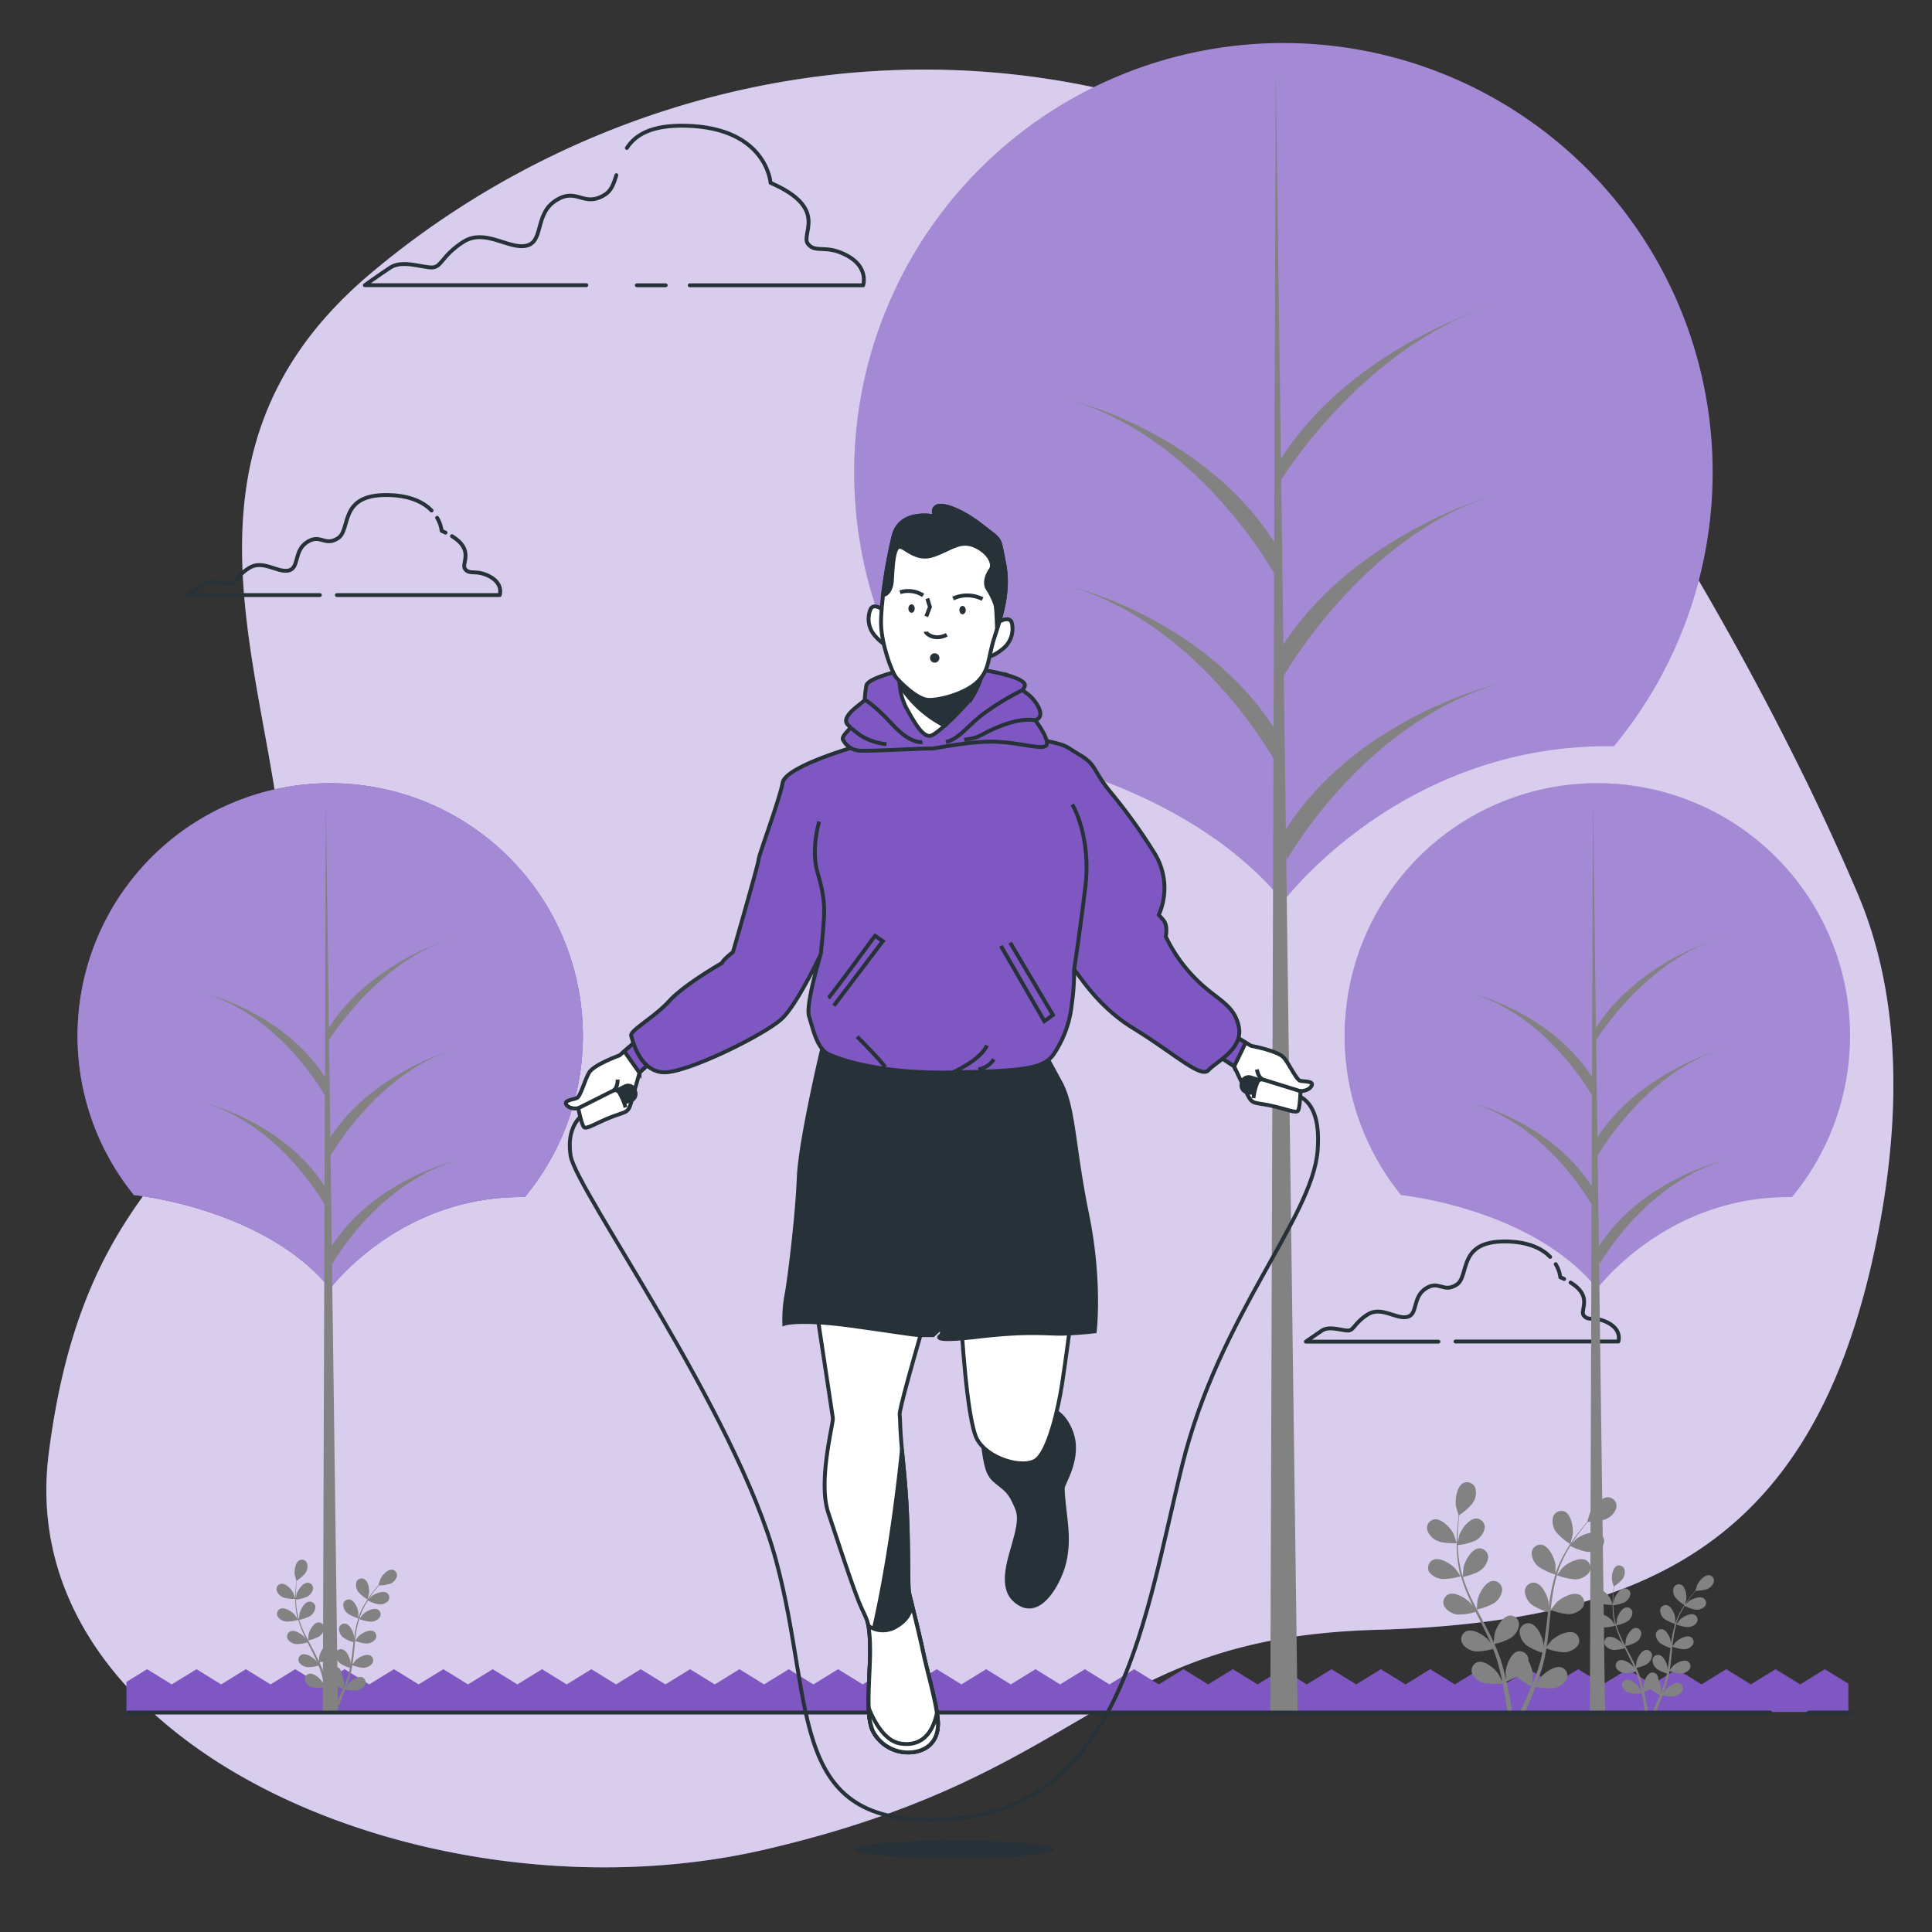 <svg xmlns="http://www.w3.org/2000/svg" viewBox="0 0 500 500"><rect x="0" y="0" width="500" height="500" fill="#333333" stroke="none"/><g id="freepik--background-simple--inject-79"><path d="M468.08,203.45A800.68,800.68,0,0,0,429.26,133c-21.4-34.7-49.42-67.22-86.09-87.73-85.07-47.59-183-29-247.66,25.86S83.67,196.28,71.82,249,22.29,299.73,12.6,376.28,112.74,498.35,197.8,478.7,284,423.87,356.09,421.8,471.31,398,486.38,317.32c5.3-28.36,5.86-59.17-5.71-86.26C476.75,221.88,472.53,212.65,468.08,203.45Z" style="fill:#7E57C2"></path><path d="M468.08,203.45A800.68,800.68,0,0,0,429.26,133c-21.4-34.7-49.42-67.22-86.09-87.73-85.07-47.59-183-29-247.66,25.86S83.67,196.28,71.82,249,22.29,299.73,12.6,376.28,112.74,498.35,197.8,478.7,284,423.87,356.09,421.8,471.31,398,486.38,317.32c5.3-28.36,5.86-59.17-5.71-86.26C476.75,221.88,472.53,212.65,468.08,203.45Z" style="fill:#fff;opacity:0.7"></path></g><g id="freepik--Grass--inject-79"><polygon points="478.36 443.05 478.36 435.74 472.27 431.99 465.89 435.92 459.5 431.99 453.12 435.92 446.74 431.99 440.36 435.92 433.98 431.99 427.59 435.92 421.21 431.99 414.82 435.92 408.44 431.99 402.06 435.92 395.67 431.99 389.29 435.92 382.9 431.99 376.52 435.92 370.14 431.99 363.75 435.92 357.37 431.99 350.98 435.92 344.6 431.99 338.21 435.92 331.83 431.99 325.45 435.92 319.06 431.99 312.67 435.92 306.29 431.99 299.9 435.92 293.52 431.99 287.13 435.92 280.75 431.99 274.36 435.92 267.98 431.99 261.59 435.92 255.21 431.99 248.82 435.92 242.44 431.99 236.05 435.92 229.66 431.99 223.28 435.92 216.9 431.99 210.51 435.92 204.13 431.99 197.74 435.92 191.36 431.99 184.98 435.92 178.59 431.99 172.21 435.92 165.82 431.99 159.44 435.92 153.05 431.99 146.66 435.92 140.28 431.99 133.89 435.92 127.51 431.99 121.12 435.92 114.73 431.99 108.34 435.92 101.95 431.99 95.56 435.92 89.17 431.99 82.79 435.92 76.4 431.99 70.02 435.92 63.63 431.99 57.24 435.92 50.85 431.99 44.45 435.92 38.07 431.99 32.73 435.27 32.73 443.05 478.36 443.05" style="fill:#7E57C2"></polygon></g><g id="freepik--Plants--inject-79"><path d="M372.25,398.87c1.38.6,4.76.52,4.76.52s-.73-2.21-.79-2.34c-.74-1.55-3.08-4.1-5-3.85a2.27,2.27,0,0,0-1.83,2.85A4.8,4.8,0,0,0,372.25,398.87Z" style="fill:#828282"></path><path d="M373.42,408.64a15.76,15.76,0,0,0,4.68-.74,39,39,0,0,0,1.83,5.06c.41,1,.86,1.91,1.32,2.86-.28-.41-.53-.76-.57-.81-1.12-1.3-4.05-3.15-5.82-2.39a2.27,2.27,0,0,0-1,3.23,4.76,4.76,0,0,0,3.49,2,15.11,15.11,0,0,0,4.55-.7c.18.36.35.73.54,1.09.87,1.73,1.74,3.46,2.55,5.19.29.6.55,1.21.81,1.82-.25-.36-.45-.66-.49-.7-1.12-1.3-4.06-3.15-5.83-2.4a2.29,2.29,0,0,0-1,3.24,4.78,4.78,0,0,0,3.48,2,14.33,14.33,0,0,0,4.43-.67c.25.63.5,1.26.71,1.89.14.42.3.83.41,1.26l.36,1.28c.19.82.4,1.67.57,2.47.13.56.23,1.1.34,1.64-.27-.61-.84-1.79-.9-1.88-.91-1.45-3.53-3.72-5.39-3.25a2.28,2.28,0,0,0-1.49,3,4.73,4.73,0,0,0,3.15,2.47,15.71,15.71,0,0,0,4.71,0c.18.89.35,1.76.49,2.58.32,1.82.56,3.45.74,4.83h1.26c-.21-1.43-.5-3.13-.88-5-.18-.9-.39-1.87-.61-2.86a25.13,25.13,0,0,0,2.63-1.23,16.72,16.72,0,0,0,3.83,2.47c-.35.84-.69,1.66-1,2.42-.7,1.61-1.36,3-2,4.24h1.37c.5-1.12,1.05-2.39,1.63-3.79.35-.86.71-1.78,1.07-2.73a15.47,15.47,0,0,0,4.69.37,4.78,4.78,0,0,0,3.33-2.23,2.27,2.27,0,0,0-1.26-3.14c-1.82-.62-4.6,1.45-5.62,2.83-.06.09-.61,1-.95,1.65.14-.39.29-.76.43-1.16.29-.8.56-1.6.85-2.45.13-.42.25-.85.38-1.28s.23-.88.34-1.33c.25-1,.45-2.1.63-3.18a15.06,15.06,0,0,0,4.46,1,4.76,4.76,0,0,0,3.62-1.69,2.27,2.27,0,0,0-.76-3.3c-1.71-.88-4.77.74-6,1.95-.07.08-.85,1-1.27,1.58.11-.65.21-1.29.29-1.95.24-1.91.42-3.84.61-5.78l.18-1.77a15.57,15.57,0,0,0,4.61,1.09,4.74,4.74,0,0,0,3.62-1.7,2.27,2.27,0,0,0-.76-3.3c-1.71-.88-4.77.74-6,2-.09.09-1.2,1.48-1.47,1.85.14-1.3.29-2.59.49-3.86a39.09,39.09,0,0,1,1.11-5.08,15.57,15.57,0,0,0,4.63,1.09,4.76,4.76,0,0,0,3.62-1.69,2.27,2.27,0,0,0-.76-3.3c-1.71-.88-4.77.74-6,1.95-.09.1-1.29,1.6-1.49,1.88,0-.09.05-.2.08-.29a29.8,29.8,0,0,1,2-4.8c.44-.86.9-1.65,1.37-2.41a15.4,15.4,0,0,0,4.39,1.54,4.76,4.76,0,0,0,3.79-1.29,2.27,2.27,0,0,0-.4-3.36c-1.6-1.06-4.82.22-6.16,1.28-.08.06-.75.74-1.24,1.23l.65-1c.81-1.21,1.62-2.27,2.34-3.21.42-.52.81-1,1.18-1.42a15.45,15.45,0,0,0,4.58-.66,4.74,4.74,0,0,0,2.77-2.89,2.28,2.28,0,0,0-1.91-2.8c-1.91-.2-4.18,2.42-4.88,4-.06.14-.76,2.37-.72,2.37h0c-.36.41-.74.85-1.15,1.35-.75.91-1.59,2-2.42,3.16a39.33,39.33,0,0,0-2.51,4,29.89,29.89,0,0,0-2.14,4.82s0,0,0,.06c0-.56,0-2.14,0-2.26-.23-1.7-1.65-4.86-3.54-5.21a2.28,2.28,0,0,0-2.63,2.14,4.76,4.76,0,0,0,1.83,3.56,16.15,16.15,0,0,0,4.31,2,39.38,39.38,0,0,0-1.26,5.22c-.19,1-.34,2.07-.48,3.11,0-.48,0-.92,0-1-.22-1.7-1.64-4.86-3.53-5.21a2.29,2.29,0,0,0-2.63,2.14,4.75,4.75,0,0,0,1.83,3.56,15.18,15.18,0,0,0,4.18,1.93l-.15,1.2c-.23,1.93-.45,3.86-.73,5.74-.1.66-.22,1.31-.33,2,0-.43,0-.8,0-.85-.22-1.7-1.64-4.86-3.53-5.21a2.28,2.28,0,0,0-2.63,2.14,4.76,4.76,0,0,0,1.83,3.56,14.66,14.66,0,0,0,4.06,1.89c-.14.66-.28,1.32-.45,2-.12.43-.21.85-.36,1.28s-.27.85-.4,1.26c-.29.8-.59,1.62-.89,2.38-.2.54-.41,1.05-.61,1.56.1-.66.28-2,.28-2.07a8.84,8.84,0,0,0-1.19-4.29,2.19,2.19,0,0,0,0-.51,2.28,2.28,0,0,0-2.78-1.93c-1.86.5-3,3.76-3.12,5.47,0,.1.06,1.21.11,1.9-.09-.4-.18-.8-.28-1.21-.19-.82-.41-1.63-.64-2.51l-.39-1.27c-.12-.43-.3-.87-.45-1.3-.36-1-.78-2-1.23-3a15,15,0,0,0,4.28-1.61,4.75,4.75,0,0,0,2.09-3.41,2.28,2.28,0,0,0-2.46-2.33c-1.91.21-3.57,3.25-3.91,4.93,0,.11-.14,1.34-.19,2-.27-.6-.54-1.2-.84-1.79-.85-1.72-1.77-3.44-2.68-5.15l-.82-1.58a15.68,15.68,0,0,0,4.44-1.64,4.75,4.75,0,0,0,2.09-3.41,2.28,2.28,0,0,0-2.46-2.33c-1.91.21-3.57,3.25-3.91,4.93,0,.13-.19,1.9-.21,2.36-.6-1.16-1.19-2.32-1.72-3.49a40.21,40.21,0,0,1-1.88-4.84c.12,0,3.3-.75,4.47-1.65a4.74,4.74,0,0,0,2.08-3.42,2.27,2.27,0,0,0-2.45-2.32c-1.91.2-3.57,3.25-3.92,4.93,0,.13-.2,2-.2,2.39,0-.1-.07-.19-.1-.29a29.38,29.38,0,0,1-1-5.11c-.11-1-.16-1.88-.19-2.77a14.92,14.92,0,0,0,4.51-1.14,4.73,4.73,0,0,0,2.45-3.16,2.27,2.27,0,0,0-2.18-2.58c-1.92,0-3.91,2.84-4.44,4.47,0,.09-.22,1-.35,1.71,0-.41,0-.83,0-1.21,0-1.46.1-2.79.19-4,.06-.67.12-1.28.19-1.84a15,15,0,0,0,3.46-3.08,4.72,4.72,0,0,0,.71-3.93,2.27,2.27,0,0,0-3.13-1.29c-1.7.88-2.15,4.32-1.87,6,0,.15.67,2.39.7,2.38l0,0c-.07.54-.15,1.13-.22,1.76-.11,1.18-.23,2.51-.27,4a40.14,40.14,0,0,0,.11,4.72,29.3,29.3,0,0,0,.88,5.2.14.14,0,0,0,0,.06c-.31-.48-1.2-1.78-1.28-1.87-1.12-1.3-4.05-3.15-5.82-2.4a2.29,2.29,0,0,0-1,3.24A4.78,4.78,0,0,0,373.42,408.64Z" style="fill:#828282"></path><path d="M406.38,399.61s.61-2.24.63-2.39c.24-1.7-.31-5.12-2-6a2.27,2.27,0,0,0-3.09,1.37,4.77,4.77,0,0,0,.82,3.92A16.18,16.18,0,0,0,406.38,399.61Z" style="fill:#828282"></path><path d="M414.34,415a10.16,10.16,0,0,0,3,.34s-.46-1.4-.5-1.49c-.47-1-1.95-2.6-3.16-2.44a1.44,1.44,0,0,0-1.16,1.81A3,3,0,0,0,414.34,415Z" style="fill:#828282"></path><path d="M415.08,421.18a10.23,10.23,0,0,0,3-.47,27.55,27.55,0,0,0,1.16,3.21c.27.6.55,1.21.84,1.81-.17-.25-.33-.48-.36-.51-.71-.82-2.57-2-3.69-1.52a1.44,1.44,0,0,0-.64,2.05,3,3,0,0,0,2.21,1.25,9.27,9.27,0,0,0,2.89-.45c.11.23.22.46.34.69.55,1.11,1.11,2.2,1.62,3.3.18.38.35.77.51,1.15-.15-.22-.28-.41-.31-.44-.71-.82-2.57-2-3.69-1.52a1.44,1.44,0,0,0-.64,2A3,3,0,0,0,420.5,433a8.79,8.79,0,0,0,2.81-.42c.16.4.32.8.45,1.2s.19.53.26.8.15.55.23.81c.12.53.25,1.06.36,1.57.08.36.15.7.22,1l-.57-1.19c-.58-.92-2.25-2.36-3.43-2.06a1.44,1.44,0,0,0-.94,1.93,3,3,0,0,0,2,1.56,9.39,9.39,0,0,0,3,0c.11.57.22,1.12.31,1.65.2,1.15.35,2.18.47,3.06h.8c-.14-.91-.32-2-.56-3.2-.12-.57-.25-1.19-.39-1.81a17.77,17.77,0,0,0,1.67-.79,10.29,10.29,0,0,0,2.43,1.57c-.22.54-.43,1-.65,1.54-.44,1-.86,1.92-1.23,2.69h.86c.32-.71.67-1.52,1-2.41.22-.54.45-1.13.68-1.73a9.76,9.76,0,0,0,3,.23,3,3,0,0,0,2.11-1.41,1.43,1.43,0,0,0-.8-2c-1.15-.39-2.92.92-3.56,1.8,0,.05-.39.66-.61,1l.28-.74c.18-.5.35-1,.53-1.55.08-.27.16-.54.25-.81s.14-.56.21-.84c.16-.67.29-1.34.4-2a9.38,9.38,0,0,0,2.83.65,3,3,0,0,0,2.3-1.07,1.45,1.45,0,0,0-.49-2.1c-1.08-.55-3,.48-3.8,1.24,0,.05-.54.67-.8,1,.07-.41.13-.82.18-1.24.15-1.21.27-2.44.39-3.67,0-.37.08-.75.11-1.12a10.2,10.2,0,0,0,2.93.69,3,3,0,0,0,2.3-1.08,1.43,1.43,0,0,0-.49-2.09c-1.08-.56-3,.47-3.79,1.24-.06,0-.77.94-.94,1.17.09-.82.18-1.64.31-2.45a25.15,25.15,0,0,1,.7-3.22,10,10,0,0,0,2.94.69,3,3,0,0,0,2.3-1.07,1.45,1.45,0,0,0-.48-2.1c-1.09-.56-3,.47-3.8,1.24-.06.06-.82,1-.95,1.2,0-.06,0-.13,0-.19a18.74,18.74,0,0,1,1.28-3.05c.28-.54.57-1,.87-1.53a9.73,9.73,0,0,0,2.79,1,3,3,0,0,0,2.4-.82,1.45,1.45,0,0,0-.25-2.13c-1-.67-3.06.14-3.92.82l-.78.78.41-.65c.51-.77,1-1.44,1.49-2,.26-.34.51-.63.74-.91a9.83,9.83,0,0,0,2.91-.41,3,3,0,0,0,1.76-1.84,1.44,1.44,0,0,0-1.21-1.77c-1.21-.13-2.65,1.53-3.1,2.52,0,.09-.48,1.5-.46,1.5h0c-.23.26-.47.54-.73.86-.48.58-1,1.24-1.54,2a26.6,26.6,0,0,0-1.59,2.54,19.92,19.92,0,0,0-1.36,3.06.08.08,0,0,1,0,0c0-.36,0-1.36,0-1.44-.14-1.08-1-3.08-2.24-3.31a1.45,1.45,0,0,0-1.67,1.36,3,3,0,0,0,1.16,2.26,10.31,10.31,0,0,0,2.74,1.25,25,25,0,0,0-.8,3.31c-.12.66-.22,1.32-.31,2,0-.31,0-.58,0-.62-.14-1.08-1.05-3.09-2.25-3.31a1.44,1.44,0,0,0-1.66,1.36,3,3,0,0,0,1.16,2.26,9.25,9.25,0,0,0,2.65,1.22c0,.26-.07.51-.1.77-.14,1.22-.28,2.44-.46,3.64-.06.42-.14.83-.21,1.24,0-.27,0-.5,0-.54-.14-1.08-1-3.08-2.24-3.3a1.45,1.45,0,0,0-1.67,1.35,3,3,0,0,0,1.16,2.26,9,9,0,0,0,2.58,1.2c-.09.42-.18.84-.28,1.25s-.14.54-.23.81-.17.54-.26.8c-.18.51-.37,1-.56,1.51s-.26.66-.39,1c.06-.42.18-1.24.18-1.31a5.69,5.69,0,0,0-.75-2.73c0-.11,0-.21,0-.32a1.45,1.45,0,0,0-1.77-1.22c-1.18.31-1.93,2.38-2,3.47,0,.06,0,.76.07,1.2-.06-.25-.11-.5-.18-.76-.12-.53-.26-1-.41-1.6l-.24-.81c-.08-.27-.19-.54-.29-.82-.23-.64-.5-1.27-.78-1.91a9.67,9.67,0,0,0,2.72-1,3,3,0,0,0,1.32-2.17A1.44,1.44,0,0,0,426,427c-1.22.13-2.27,2.06-2.49,3.13,0,.07-.09.85-.12,1.28-.17-.38-.34-.76-.53-1.13-.54-1.1-1.12-2.18-1.7-3.27l-.52-1a10.19,10.19,0,0,0,2.82-1.05,3,3,0,0,0,1.32-2.16,1.45,1.45,0,0,0-1.56-1.48c-1.21.13-2.26,2.06-2.48,3.13,0,.08-.12,1.21-.13,1.5-.39-.74-.76-1.48-1.1-2.22a25.86,25.86,0,0,1-1.19-3.07,10.39,10.39,0,0,0,2.84-1.05,3,3,0,0,0,1.32-2.16,1.44,1.44,0,0,0-1.56-1.48c-1.21.13-2.26,2.06-2.48,3.13,0,.08-.13,1.3-.13,1.52l-.07-.19a18.58,18.58,0,0,1-.61-3.24c-.07-.61-.1-1.19-.12-1.76a9.76,9.76,0,0,0,2.86-.72,3,3,0,0,0,1.56-2,1.45,1.45,0,0,0-1.39-1.64c-1.22,0-2.48,1.8-2.81,2.84,0,.06-.15.65-.23,1.08,0-.25,0-.52,0-.76,0-.93.06-1.77.12-2.52,0-.42.08-.81.12-1.16a10.09,10.09,0,0,0,2.2-1.95,3,3,0,0,0,.45-2.5,1.45,1.45,0,0,0-2-.82c-1.08.56-1.37,2.74-1.19,3.82,0,.09.43,1.51.45,1.5h0c-.05.34-.1.71-.14,1.11-.07.75-.15,1.6-.17,2.52a23.65,23.65,0,0,0,.07,3,19.1,19.1,0,0,0,.55,3.3,0,0,0,0,1,0,0c-.19-.3-.75-1.12-.8-1.18-.72-.82-2.58-2-3.7-1.52a1.44,1.44,0,0,0-.64,2.05A3,3,0,0,0,415.08,421.18Z" style="fill:#828282"></path><path d="M436,415.44s.39-1.42.4-1.51c.15-1.08-.19-3.25-1.29-3.78a1.43,1.43,0,0,0-2,.87,3,3,0,0,0,.52,2.48A10.37,10.37,0,0,0,436,415.44Z" style="fill:#828282"></path><path d="M73.45,413.47a10.35,10.35,0,0,0,3,.33s-.46-1.4-.5-1.49c-.47-1-2-2.6-3.17-2.44a1.45,1.45,0,0,0-1.16,1.81A3,3,0,0,0,73.45,413.47Z" style="fill:#828282"></path><path d="M74.19,419.67a10,10,0,0,0,3-.47,25.83,25.83,0,0,0,1.16,3.21c.26.61.54,1.21.83,1.81l-.35-.51c-.72-.82-2.58-2-3.7-1.52a1.44,1.44,0,0,0-.64,2.05,3,3,0,0,0,2.21,1.25,9.6,9.6,0,0,0,2.89-.44c.12.23.23.46.34.69.56,1.1,1.11,2.2,1.63,3.29.18.38.34.77.51,1.15l-.31-.44c-.72-.82-2.58-2-3.7-1.52a1.44,1.44,0,0,0-.64,2,3,3,0,0,0,2.21,1.25,9.39,9.39,0,0,0,2.81-.42c.16.4.32.8.45,1.19s.19.53.26.81.15.54.23.81c.12.52.26,1.06.37,1.57l.21,1c-.17-.38-.53-1.13-.57-1.19-.58-.92-2.24-2.36-3.42-2.06a1.44,1.44,0,0,0-1,1.93,3,3,0,0,0,2,1.57,10,10,0,0,0,3,0c.11.56.22,1.12.31,1.64.2,1.15.36,2.19.47,3.06h.8c-.14-.9-.32-2-.56-3.19-.11-.58-.24-1.19-.39-1.82a14.83,14.83,0,0,0,1.67-.78,11,11,0,0,0,2.43,1.56c-.21.54-.43,1.06-.64,1.54-.45,1-.87,1.92-1.24,2.69h.87c.32-.71.67-1.51,1-2.41.23-.54.45-1.12.68-1.72a10.49,10.49,0,0,0,3,.23,3,3,0,0,0,2.11-1.42,1.44,1.44,0,0,0-.79-2c-1.16-.39-2.92.92-3.57,1.8,0,.05-.39.66-.61,1.05.1-.25.19-.49.28-.74l.54-1.56.24-.81c.09-.26.14-.56.22-.84.15-.66.28-1.34.39-2a9.77,9.77,0,0,0,2.83.65,3,3,0,0,0,2.3-1.08,1.44,1.44,0,0,0-.48-2.09c-1.09-.56-3,.47-3.8,1.24,0,.05-.54.66-.81,1,.07-.41.14-.82.19-1.24.15-1.21.26-2.44.38-3.66l.12-1.13a10,10,0,0,0,2.92.69,3,3,0,0,0,2.3-1.08,1.44,1.44,0,0,0-.48-2.09c-1.09-.56-3,.47-3.8,1.24-.06.06-.77.94-.93,1.17.08-.82.18-1.64.3-2.45A25.16,25.16,0,0,1,93,419a10.15,10.15,0,0,0,2.94.7,3,3,0,0,0,2.3-1.08,1.44,1.44,0,0,0-.49-2.09c-1.08-.56-3,.47-3.8,1.24-.06.06-.82,1-.94,1.19,0-.06,0-.13.05-.19a18.58,18.58,0,0,1,1.27-3.05c.28-.54.57-1,.87-1.52a9.75,9.75,0,0,0,2.79,1,3,3,0,0,0,2.4-.81,1.45,1.45,0,0,0-.25-2.14c-1-.67-3.06.14-3.91.82-.05,0-.48.46-.79.78l.42-.65c.51-.77,1-1.44,1.48-2,.27-.33.51-.63.75-.91a9.49,9.49,0,0,0,2.9-.41A3,3,0,0,0,102.7,408a1.44,1.44,0,0,0-1.21-1.78c-1.21-.13-2.65,1.53-3.09,2.53,0,.08-.49,1.5-.46,1.49h0l-.73.86c-.47.58-1,1.25-1.53,2a24.56,24.56,0,0,0-1.59,2.53,18.16,18.16,0,0,0-1.36,3.06.06.06,0,0,0,0,0c0-.36,0-1.36,0-1.44-.14-1.08-1-3.08-2.25-3.3a1.44,1.44,0,0,0-1.66,1.36A3,3,0,0,0,90,417.57a9.54,9.54,0,0,0,2.73,1.25,25.13,25.13,0,0,0-.8,3.32c-.12.65-.21,1.31-.3,2,0-.31,0-.59,0-.63-.14-1.08-1-3.08-2.24-3.31a1.45,1.45,0,0,0-1.67,1.36,3,3,0,0,0,1.16,2.26A9.37,9.37,0,0,0,91.48,425l-.09.77c-.15,1.22-.29,2.45-.47,3.64-.06.42-.13.83-.21,1.25,0-.28,0-.51,0-.54-.14-1.08-1-3.09-2.25-3.31a1.44,1.44,0,0,0-1.66,1.36A3,3,0,0,0,88,430.45a9.15,9.15,0,0,0,2.57,1.19c-.09.42-.17.85-.28,1.25s-.13.54-.23.81-.17.54-.26.81c-.18.5-.37,1-.56,1.51s-.26.66-.39,1c.07-.42.18-1.24.18-1.31a5.61,5.61,0,0,0-.75-2.73,1.62,1.62,0,0,0,0-.31,1.44,1.44,0,0,0-1.77-1.23c-1.17.31-1.92,2.38-2,3.47,0,.07,0,.77.07,1.21,0-.26-.11-.51-.17-.77-.13-.52-.27-1-.41-1.6-.08-.26-.16-.53-.25-.8s-.19-.55-.28-.83c-.23-.63-.5-1.27-.79-1.9a9.31,9.31,0,0,0,2.72-1A3,3,0,0,0,86.68,427a1.45,1.45,0,0,0-1.56-1.48c-1.21.14-2.27,2.07-2.49,3.13,0,.07-.08.85-.11,1.29-.18-.38-.35-.76-.54-1.14-.54-1.09-1.12-2.18-1.7-3.27l-.52-1a10.43,10.43,0,0,0,2.82-1,3,3,0,0,0,1.32-2.17,1.44,1.44,0,0,0-1.56-1.48c-1.21.13-2.26,2.07-2.48,3.13,0,.08-.12,1.21-.13,1.5-.38-.74-.76-1.47-1.1-2.21a27.1,27.1,0,0,1-1.19-3.08,10.17,10.17,0,0,0,2.84-1A3,3,0,0,0,81.6,416,1.44,1.44,0,0,0,80,414.5c-1.21.13-2.26,2.06-2.48,3.13,0,.09-.13,1.3-.13,1.52a1.27,1.27,0,0,1-.06-.18,17.84,17.84,0,0,1-.62-3.25c-.07-.61-.1-1.19-.12-1.76a9.51,9.51,0,0,0,2.87-.72,3,3,0,0,0,1.55-2,1.44,1.44,0,0,0-1.39-1.64c-1.22,0-2.47,1.8-2.81,2.83,0,.06-.14.65-.22,1.09,0-.26,0-.52,0-.77,0-.92.06-1.77.12-2.51,0-.43.08-.81.12-1.17a9.62,9.62,0,0,0,2.2-1.95,3,3,0,0,0,.45-2.5,1.44,1.44,0,0,0-2-.82c-1.09.56-1.37,2.75-1.19,3.82,0,.09.42,1.52.44,1.5h0c-.05.34-.09.71-.14,1.12-.07.75-.15,1.59-.17,2.52a27.93,27.93,0,0,0,.07,3,19.15,19.15,0,0,0,.56,3.3.08.08,0,0,0,0,0c-.19-.3-.76-1.13-.81-1.19-.71-.82-2.57-2-3.7-1.52a1.45,1.45,0,0,0-.64,2.05A3,3,0,0,0,74.19,419.67Z" style="fill:#828282"></path><path d="M95.1,413.94s.39-1.43.41-1.52c.15-1.08-.2-3.25-1.3-3.78a1.44,1.44,0,0,0-2,.87,3,3,0,0,0,.52,2.48A10.21,10.21,0,0,0,95.1,413.94Z" style="fill:#828282"></path></g><g id="freepik--Clouds--inject-79"><path d="M111.69,132.12c-1.94-2-5.3-3.86-11.13-4-13.1-.32-9.58,8.95-13.1,11.18s-4.48-1.28-8,1-1.92,6.71-4.79,7.35S68,144.74,64.45,147s-3.52,4.16-5.12,4.16-4.79-1.28-6.71,0S48.47,154,48.47,154H82.78" style="fill:none;stroke:#263238;stroke-linecap:round;stroke-linejoin:round"></path><path d="M115.3,137.84l-1-.45a8.61,8.61,0,0,0-1.18-3.38" style="fill:none;stroke:#263238;stroke-linecap:round;stroke-linejoin:round"></path><path d="M87.18,154h42.15s1-2.87-2.56-4.79-5.11-.32-6.39-1.92c-1.14-1.42,2.54-4.87-3.41-8.54" style="fill:none;stroke:#263238;stroke-linecap:round;stroke-linejoin:round"></path><path d="M401.19,325.29c-1.94-2-5.3-3.85-11.13-4-13.1-.32-9.59,8.95-13.1,11.19s-4.48-1.28-8,1-1.92,6.71-4.8,7.35-6.71-2.88-10.22-.64-3.52,4.16-5.12,4.16-4.79-1.28-6.71,0-4.15,2.87-4.15,2.87h34.31" style="fill:none;stroke:#263238;stroke-linecap:round;stroke-linejoin:round"></path><path d="M404.8,331c-.31-.16-.64-.31-1-.46a8.6,8.6,0,0,0-1.18-3.37" style="fill:none;stroke:#263238;stroke-linecap:round;stroke-linejoin:round"></path><path d="M376.68,347.18h42.15s1-2.87-2.56-4.79-5.11-.32-6.39-1.92c-1.14-1.42,2.54-4.87-3.42-8.55" style="fill:none;stroke:#263238;stroke-linecap:round;stroke-linejoin:round"></path><path d="M178.5,73.83h44.88s1.52-4.59-4.08-7.65-8.16-.51-10.2-3.06,5.61-9.17-9.68-15.8c0,0-1-14.27-21.92-14.78-9-.22-13.1,2.41-15.27,5.76" style="fill:none;stroke:#263238;stroke-linecap:round;stroke-linejoin:round"></path><line x1="164.81" y1="73.83" x2="172.28" y2="73.83" style="fill:none;stroke:#263238;stroke-linecap:round;stroke-linejoin:round"></line><path d="M159.51,45.34c-.64,2.17-1.33,4-2.9,5-5.61,3.57-7.14-2-12.74,1.53s-3.06,10.7-7.65,11.72-10.7-4.58-16.31-1-5.61,6.63-8.15,6.63-7.65-2-10.71,0-6.62,4.59-6.62,4.59h57.31" style="fill:none;stroke:#263238;stroke-linecap:round;stroke-linejoin:round"></path></g><g id="freepik--Trees--inject-79"><path d="M34.74,309.29s33.65,3.33,50.7,24.19c0,0,18-24.16,50.37-23.67a65.39,65.39,0,1,0-101.08-.46Z" style="fill:#7E57C2"></path><path d="M34.74,309.29s33.65,3.33,50.7,24.19c0,0,18-24.16,50.37-23.67a65.39,65.39,0,1,0-101.08-.46Z" style="fill:#7E57C2"></path><path d="M34.74,309.29s33.65,3.33,50.7,24.19c0,0,18-24.16,50.37-23.67a65.39,65.39,0,1,0-101.08-.46Z" style="fill:#fff;opacity:0.3"></path><polygon points="87.47 443.51 84.33 207.3 83.54 443.51 87.47 443.51" style="fill:#828282"></polygon><path d="M86,327.12s11.36-20.44,31.8-26.69c0,0-21.58,5.11-32.37,22.72Z" style="fill:#828282"></path><path d="M84.79,269.75s12.6-21,33-27.24c0,0-22.25,6.4-33,24Z" style="fill:#828282"></path><path d="M85.23,299.62s12.16-21.9,32.6-28.15c0,0-22.1,6.13-32.89,23.73Z" style="fill:#828282"></path><path d="M84.35,284s-11-20.44-30.69-26.69c0,0,20.82,5.12,31.23,22.72Z" style="fill:#828282"></path><path d="M84.35,312.36s-11-20.45-30.69-26.69c0,0,20.82,5.11,31.23,22.71Z" style="fill:#828282"></path><path d="M362.67,309.29s33.64,3.33,50.69,24.19c0,0,18-24.16,50.37-23.67a65.39,65.39,0,1,0-101.07-.46Z" style="fill:#7E57C2"></path><path d="M362.67,309.29s33.64,3.33,50.69,24.19c0,0,18-24.16,50.37-23.67a65.39,65.39,0,1,0-101.07-.46Z" style="fill:#fff;opacity:0.3"></path><polygon points="415.39 443.51 412.25 207.3 411.46 443.51 415.39 443.51" style="fill:#828282"></polygon><path d="M414,327.12s11.36-20.44,31.8-26.69c0,0-21.58,5.11-32.37,22.72Z" style="fill:#828282"></path><path d="M412.71,269.75s12.6-21,33-27.24c0,0-22.25,6.4-33,24Z" style="fill:#828282"></path><path d="M413.16,299.62s12.15-21.9,32.59-28.15c0,0-22.1,6.13-32.89,23.73Z" style="fill:#828282"></path><path d="M412.27,284s-11-20.44-30.69-26.69c0,0,20.83,5.12,31.24,22.72Z" style="fill:#828282"></path><path d="M412.27,312.36s-11-20.45-30.69-26.69c0,0,20.83,5.11,31.24,22.71Z" style="fill:#828282"></path><path d="M246,192.23s57.14,5.65,86.11,41.08c0,0,30.6-41,85.56-40.2a111.08,111.08,0,1,0-171.69-.79Z" style="fill:#7E57C2"></path><path d="M246,192.23s57.14,5.65,86.11,41.08c0,0,30.6-41,85.56-40.2a111.08,111.08,0,1,0-171.69-.79Z" style="fill:#fff;opacity:0.3"></path><polygon points="335.82 443.51 330.17 18.98 328.75 443.51 335.82 443.51" style="fill:#828282"></polygon><path d="M333.06,222.51s19.29-34.72,54-45.33c0,0-36.66,8.68-55,38.58Z" style="fill:#828282"></path><path d="M331,125.06s21.39-35.66,56.12-46.27c0,0-37.79,10.87-56.12,40.78Z" style="fill:#828282"></path><path d="M331.71,175.79s20.64-37.2,55.37-47.81c0,0-37.54,10.41-55.87,40.31Z" style="fill:#828282"></path><path d="M330.2,149.2s-18.61-34.72-52.12-45.33c0,0,35.37,8.68,53.05,38.58Z" style="fill:#828282"></path><path d="M330.2,197.43s-18.61-34.72-52.12-45.33c0,0,35.37,8.68,53.05,38.58Z" style="fill:#828282"></path></g><g id="freepik--Floor--inject-79"><line x1="468.08" y1="443.21" x2="478.91" y2="443.21" style="fill:none;stroke:#263238;stroke-linecap:round;stroke-linejoin:round"></line><line x1="33.16" y1="443.21" x2="458.14" y2="443.21" style="fill:none;stroke:#263238;stroke-linecap:round;stroke-linejoin:round"></line></g><g id="freepik--Character--inject-79"><ellipse cx="246.98" cy="478.63" rx="25.73" ry="2.31" style="fill:#263238"></ellipse><path d="M151.81,287.83s-5.51,2.48-4.13,11.29,42.68,66.09,53.14,104.64,2.21,70.49,46,66.91S296.37,417.8,306,379s33.59-63.61,35-81.23-9.92-14.6-9.92-14.6" style="fill:none;stroke:#263238;stroke-miterlimit:10"></path><path d="M211.41,339.64s3.93,25.93,4.13,27.31-3.93,16.3-1.18,24.55,6.88,21,8.65,24.76,2,4.12,2.16,10-1.38,17.87.78,21.8a10.28,10.28,0,0,0,10.81,5.3c4.32-.78,6.48-3.92,5.89-8.84s-2.55-11.39-3.73-16.89-2.36-10-3.15-13.36-.59-1.18-.78-14-1-18.85-1.57-25.14-.4-7.27-.59-9,7.07-26.32,7.07-26.32l-28.68-2.16Z" style="fill:#fff;stroke:#263238;stroke-miterlimit:10"></path><path d="M238.92,427.65c-1.18-5.5-2.36-10-3.15-13.36s-.59-1.18-.78-14-1-18.85-1.57-25.14c0,0-2.71,28.69-8.27,50.5,0,.19,0,.37,0,.58.19,5.89-1.38,17.87.78,21.8a10.28,10.28,0,0,0,10.81,5.3c4.32-.78,6.48-3.92,5.89-8.84S240.1,433.15,238.92,427.65Z" style="fill:#263238;stroke:#263238;stroke-miterlimit:10"></path><path d="M242.65,444.54c-.59-4.91-2.55-11.39-3.73-16.89s-2.36-10-3.15-13.36c0,0,1,3.73-3.53,6.48a6.63,6.63,0,0,1-7.51,0,35.66,35.66,0,0,1,.44,5.53c.19,5.89-1.38,17.87.78,21.8a10.28,10.28,0,0,0,10.81,5.3C241.08,452.6,243.24,449.46,242.65,444.54Z" style="fill:#fff;stroke:#263238;stroke-miterlimit:10"></path><path d="M236.76,453.38c4.32-.78,6.48-3.92,5.89-8.84-.05-.39-.12-.82-.18-1.23-1.11,5.48-4.17,8.76-9.45,7.91-4.2-.67-6.91-6-8.18-9.14a14.92,14.92,0,0,0,1.11,6A10.28,10.28,0,0,0,236.76,453.38Z" style="fill:#fff;stroke:#263238;stroke-miterlimit:10"></path><path d="M254.24,371.66s.39,6.88,1.77,9.63,4.32,3.14,6.09,6.68,2.35,4.52.19,12c-1.14,4-3.36,10.6.19,14,5.48,5.2,10.12-2,12-6.69,1.8-4.38,1.88-8.91,1.35-13.55-.79-6.88-.79-7.47-.79-8.65s4.72-7.86,2.16-14.53-7.07-6.09-7.07-6.09S256.4,361.84,254.24,371.66Z" style="fill:#263238;stroke:#263238;stroke-miterlimit:10"></path><path d="M248.74,341.8s1.37,25.54,4.12,30.65,11.79,7.66,15.13,5.5,5.89-13.36,6.88-19.84S277,342.79,277,342.79Z" style="fill:#fff;stroke:#263238;stroke-miterlimit:10"></path><path d="M213,270.5s-5.9,24.55-6.29,34.37-2.36,25.93-3.14,30.06a35,35,0,0,0-.59,7.66s3.73-1.37,17.87.59,15.52,2.36,18.08,2.36h2.55l2.55-2.36-.39,2.36s-4.12,2,9.63.39,18.07-.59,22.39-.79,7.66-.59,7.66-.59,1.58-13-2-30.44-3.34-27.51-6.88-34l-3.53-6.48s-27.31,1.37-37.33,1.18a64.52,64.52,0,0,1-19.25-3.74" style="fill:#263238;stroke:#263238;stroke-miterlimit:10"></path><path d="M164.74,269.31l-4.42,3.82s-6.64,2.41-7.84,4.42-2.21,6.23-3.22,6.64-3.62.6-2.61,1.81,3,.8,3,.8.81,4,1.41,4.82,2.81-.8,6.84-2.41,4.62-1,5.42-3.82,2.21-7.84,2.21-7.84l2.82-2.61Z" style="fill:#fff;stroke:#263238;stroke-miterlimit:10"></path><path d="M164.74,269.31l-3.18,2.75,3.95,5.6,0-.11,2.82-2.61Z" style="fill:#7E57C2;stroke:#263238;stroke-miterlimit:10"></path><path d="M149.66,286.8l9-4.52a1.21,1.21,0,0,1,1.6.48,15.06,15.06,0,0,1,1.63,3.84" style="fill:none;stroke:#263238;stroke-miterlimit:10"></path><path d="M160.29,281.88l1.48-.74a1.8,1.8,0,0,1,2.48,1l.13.34a1.8,1.8,0,0,1-1.17,2.36l-1.07.31Z" style="fill:#263238;stroke:#263238;stroke-miterlimit:10"></path><path d="M158.7,282.28s1.16-.62,1.16-2.89" style="fill:none;stroke:#263238;stroke-miterlimit:10"></path><path d="M318.78,267.66l5,3s6.94,1.27,8.47,3.06,3.22,5.77,4.28,6,3.66,0,2.87,1.35-2.83,1.3-2.83,1.3-.13,4.09-.59,5-2.91-.33-7.14-1.24-4.73-.22-6-2.86-3.49-7.37-3.49-7.37l-3.21-2.1Z" style="fill:#fff;stroke:#263238;stroke-miterlimit:10"></path><path d="M318.78,267.66l3.6,2.18-3,6.19-.05-.11-3.21-2.1Z" style="fill:#7E57C2;stroke:#263238;stroke-miterlimit:10"></path><path d="M336.57,282.4l-9.67-3a1.22,1.22,0,0,0-1.5.75,15,15,0,0,0-1,4.05" style="fill:none;stroke:#263238;stroke-miterlimit:10"></path><path d="M325.26,279.32l-1.57-.48a1.79,1.79,0,0,0-2.29,1.37l-.07.36a1.8,1.8,0,0,0,1.55,2.13l1.11.13Z" style="fill:#263238;stroke:#263238;stroke-miterlimit:10"></path><path d="M326.9,279.44s-1.24-.41-1.62-2.66" style="fill:none;stroke:#263238;stroke-miterlimit:10"></path><path d="M223,192.74s-19.64,5.4-20.45,9.83-6.23,18.89-6.23,19.9-6.63,23.92-6.63,23.92-2.61,2-2.82,2.82c0,0-9.85,5.63-13.67,9.85s-10.25,7.64-9.85,9,2.42,9.65,8.85,9.45,26.33-10.05,30.35-14.07S212.39,247,212.39,247s-4,13.06-3,16.08,2,8.44,5.23,9.85,13.47,5,32,4.62,23.52-1,26.14-4.82a28.32,28.32,0,0,0,4.62-12.87,57.55,57.55,0,0,0,.6-8.44c0-1.81,4.43,8,15.28,14.67s17.49,13.07,19.5,10.86,9.05-5.43,7.84-11.26-5.63-6.83-11.06-12.26a39.77,39.77,0,0,1-7.84-11.06s.61-2.81-.6-4.22l-1.2-1.41a17.08,17.08,0,0,0-1.21-16.08,145.57,145.57,0,0,0-11.46-15.88c-4.42-5.43-3.42-6.84-7.84-9.45s-2.61-2.41-12.67-4.42-12.7-.37-25.85-.49S223,192.74,223,192.74Z" style="fill:#7E57C2;stroke:#263238;stroke-miterlimit:10"></path><path d="M277.92,251.42s1.81-12.06,3-22.12-1.61-18.09-3.42-21.1" style="fill:none;stroke:#263238;stroke-miterlimit:10"></path><path d="M212,212.62s-2.21,7.24-.4,13.27,1.81,9,1.61,12.26-.8,8.85-.8,8.85" style="fill:none;stroke:#263238;stroke-miterlimit:10"></path><path d="M214.4,258.25c.6-.4,12.06-16.08,12.06-16.08l2,1.41L215.8,260.26" style="fill:none;stroke:#263238;stroke-miterlimit:10"></path><polyline points="259.02 244.78 270.28 264.28 272.5 262.68 261.44 243.98" style="fill:none;stroke:#263238;stroke-miterlimit:10"></polyline><path d="M229.07,276.15s-.8-1.41-7.24-7.85" style="fill:none;stroke:#263238;stroke-miterlimit:10"></path><path d="M246.56,277.55s7.24-3.21,8.85-7" style="fill:none;stroke:#263238;stroke-miterlimit:10"></path><path d="M253.2,276.75a5.82,5.82,0,0,0,4-2.62" style="fill:none;stroke:#263238;stroke-miterlimit:10"></path><path d="M231.42,174s-6.81,1.63-7.21,3.4a30,30,0,0,0-.41,3.67c-.14.55-3.41,2.45-4.49,4.36s.68,2.31.68,2.86-2.45,2.31-1.77,3.26a5.1,5.1,0,0,0,4.76,2.72c3.27.14,17.42-.68,18-.54s9.79-2,16.6-1.77,12.93,2.45,13.34.68-3-6.26-3-6.26,2.45-.54.68-3.67-3.81-3.54-3.81-4.22,2.18-1.64-3-3.41A46,46,0,0,0,249,173c-2.73-.14-14.57-.41-14.57-.41Z" style="fill:#7E57C2;stroke:#263238;stroke-miterlimit:10"></path><path d="M264.76,178.53a67.17,67.17,0,0,0-10.84,6.65c-4.18,3.42-5.89,6.08-9.12,6.85" style="fill:none;stroke:#263238;stroke-miterlimit:10"></path><path d="M267.89,186.42s-2.94-.86-8.83,1.42-4.76,3-9.51,3.61" style="fill:none;stroke:#263238;stroke-miterlimit:10"></path><path d="M223.8,181.11s2.18,1,7.12,6.35,7.8,4.57,7.8,4.57" style="fill:none;stroke:#263238;stroke-miterlimit:10"></path><path d="M220,188.33c1,.27,2.95,3.51,9.41,4.27" style="fill:none;stroke:#263238;stroke-miterlimit:10"></path><path d="M232.92,174.23a15.72,15.72,0,0,0,1.49,8.71c2.18,3.94,4.36,7.89,6.4,7.48s9.39-8.16,10.89-10.2a23.66,23.66,0,0,0,2.58-6.13S241.76,180.22,232.92,174.23Z" style="fill:#fff;stroke:#263238;stroke-miterlimit:10"></path><path d="M254.28,174.09s-12.52,6.13-21.36.14a15.94,15.94,0,0,0-.06,3,29.32,29.32,0,0,0,11.61,10.56,71.66,71.66,0,0,0,7.23-7.59A23.66,23.66,0,0,0,254.28,174.09Z" style="fill:#263238;stroke:#263238;stroke-miterlimit:10"></path><path d="M229,158.22s-3-2.67-3.8-.31a6.59,6.59,0,0,0,1.42,6.83c1.89,2.08,3.08,2.4,3.08,2.4Z" style="fill:#fff;stroke:#263238;stroke-miterlimit:10"></path><path d="M258.09,161.16s3.41-2.18,3.82.27a6.64,6.64,0,0,1-2.45,6.54c-2.18,1.77-3.41,1.9-3.41,1.9Z" style="fill:#fff;stroke:#263238;stroke-miterlimit:10"></path><path d="M241.9,133.67s-8.85-2-10.62,5-3.4,18-3.26,23,2.72,12.38,4.08,13.88,5.31,5.44,8.17,5.58,9.66-1.63,12.79-4.77,2.58-6.12,4.22-11.16,4.08-12.24,2.58-19.46-.4-5.44-6.12-9.93S240.27,128.5,241.9,133.67Z" style="fill:#fff;stroke:#263238;stroke-miterlimit:10"></path><path d="M259.86,145.78c-1.49-7.21-.4-5.44-6.12-9.93s-13.47-7.35-11.84-2.18c0,0-8.85-2-10.62,5a135.69,135.69,0,0,0-2.75,15.3l.3-.06s1.77-.27,2-3.81.41-8.44,1.91-8.58,4.22,3.68,8.71,2.18,6.94-4.08,10.75-2.45,5.17,4.77,4.22,6.13-1.77,3.4-.82,5a16.85,16.85,0,0,1,2.05,4.22c.2.91.33,4.4.38,6.11C259.57,158,261.13,151.89,259.86,145.78Z" style="fill:#263238;stroke:#263238;stroke-miterlimit:10"></path><polyline points="239.99 154.9 240.67 157.08 239.72 159.53" style="fill:none;stroke:#263238;stroke-miterlimit:10"></polyline><path d="M239.58,163.48c0,.4,2.18,2.45,5.45.81" style="fill:none;stroke:#263238;stroke-miterlimit:10"></path><circle cx="241.9" cy="170.28" r="1.22" style="fill:#263238"></circle><path d="M236.73,157.49c0,.6-.37,1.09-.82,1.09s-.82-.49-.82-1.09.37-1.09.82-1.09S236.73,156.89,236.73,157.49Z" style="fill:#263238"></path><path d="M249.93,157.9a1,1,0,0,1-.82,1.08c-.45,0-.81-.48-.81-1.08s.36-1.09.81-1.09S249.93,157.29,249.93,157.9Z" style="fill:#263238"></path><path d="M232.92,153.27a7.24,7.24,0,0,1,6,.81" style="fill:none;stroke:#263238;stroke-miterlimit:10"></path><path d="M246.66,154.9a8.74,8.74,0,0,1,7.62.14" style="fill:#fff;stroke:#263238;stroke-miterlimit:10"></path></g></svg>
